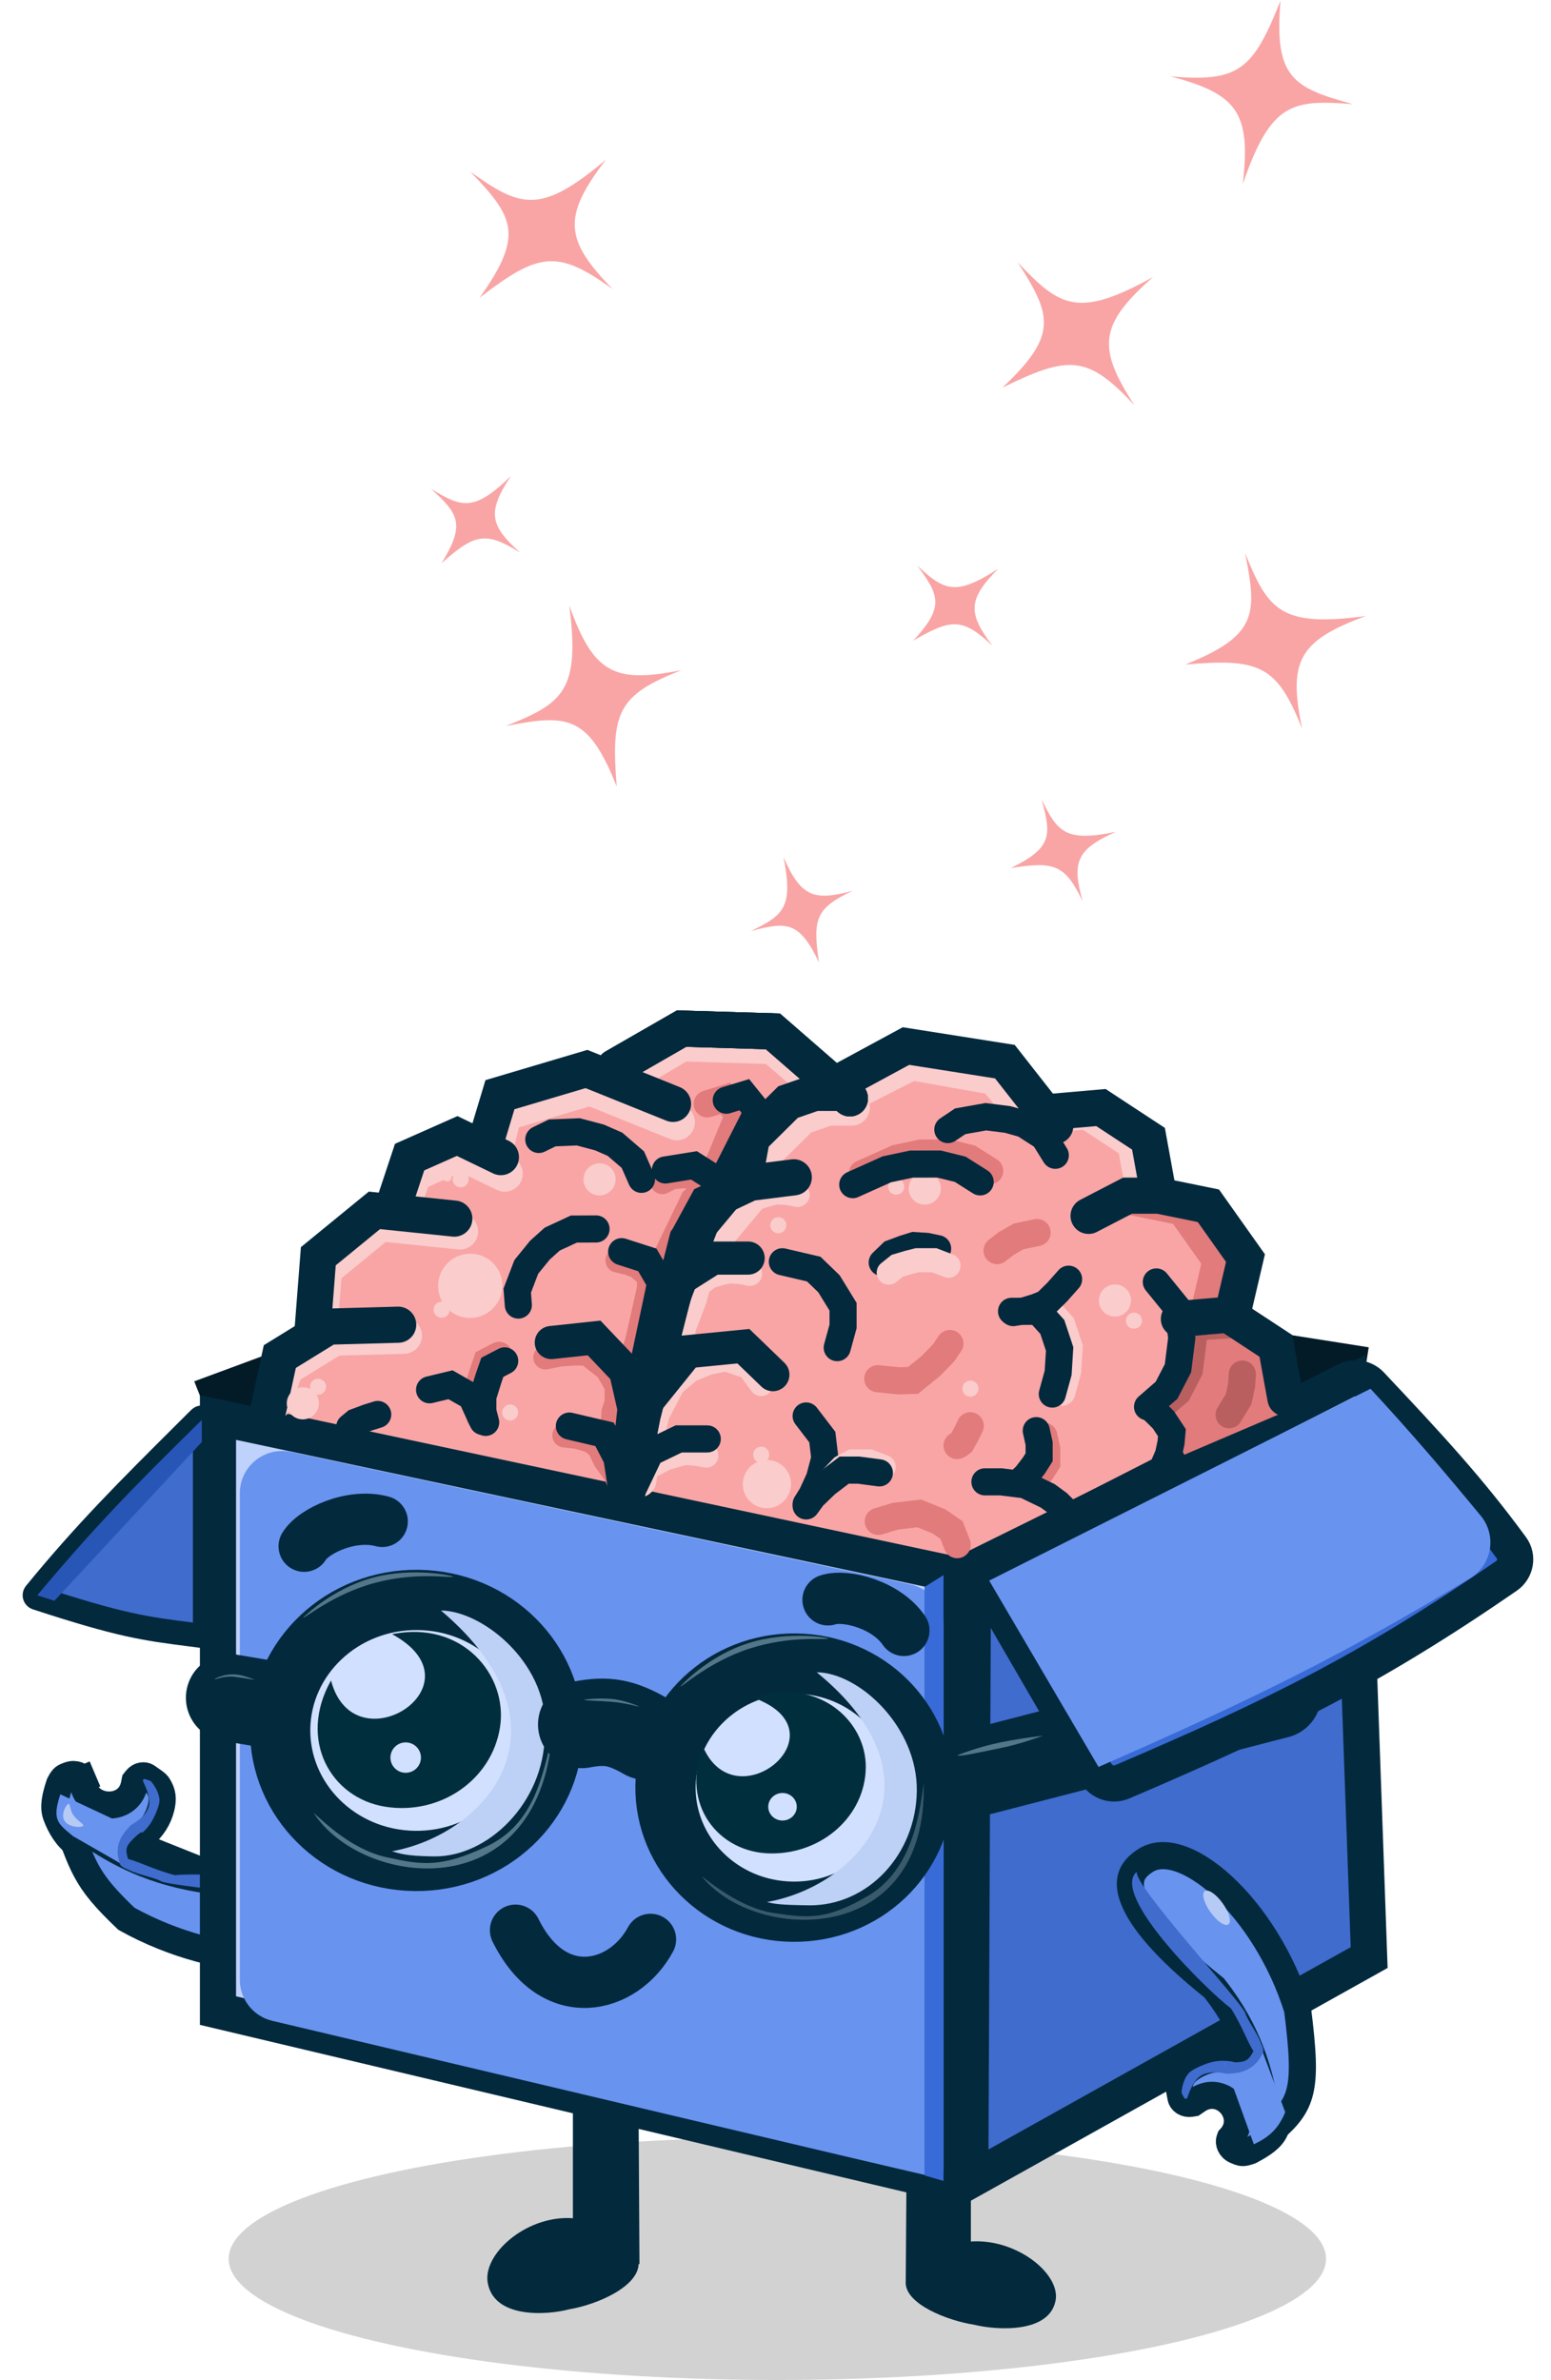 <svg width="515" height="790" viewBox="0 0 515 790" fill="none" xmlns="http://www.w3.org/2000/svg">
<path d="M412.661 61.092C415.438 37.155 410.653 31.21 388.689 25.345C411.444 27.363 416.065 23.126 425.177 0.241C423.04 25.884 429.309 29.114 449.297 34.583C428.972 32.969 421.973 34.017 412.661 61.092Z" fill="#F9A5A5"/>
<path d="M382.881 91.957C364.772 107.855 364.336 115.474 376.701 134.551C361.17 117.798 354.901 117.843 332.797 128.713C351.575 111.121 349.09 104.521 337.926 87.062C351.925 101.887 357.82 105.802 382.881 91.957Z" fill="#F9A5A5"/>
<path d="M331.413 188.824C321.333 198.983 321.386 203.515 329.491 214.314C319.605 205.022 315.892 205.305 303.239 212.648C313.647 201.457 311.905 197.649 304.577 187.76C313.477 195.972 317.13 198.051 331.413 188.824Z" fill="#F9A5A5"/>
<path d="M189.03 201C197.148 223.689 204.073 226.897 226.361 222.421C205.068 230.697 202.803 236.543 204.777 261.096C195.329 237.161 188.278 237.043 167.935 240.999C186.871 233.439 192.681 229.397 189.03 201Z" fill="#F9A5A5"/>
<path d="M260.161 284.502C265.898 297.613 270.131 299.231 283.154 295.669C270.876 301.442 269.773 304.998 271.946 319.465C265.37 305.67 261.188 305.888 249.296 309.063C260.207 303.81 263.484 301.178 260.161 284.502Z" fill="#F9A5A5"/>
<path d="M453.563 204.469C430.925 212.73 427.76 219.674 432.377 241.934C423.967 220.694 418.107 218.466 393.567 220.594C417.442 210.995 417.515 203.944 413.431 183.627C421.111 202.514 425.189 208.299 453.563 204.469Z" fill="#F9A5A5"/>
<path d="M370.51 276.123C357.435 281.943 355.843 286.186 359.488 299.187C353.638 286.945 350.075 285.865 335.622 288.128C349.375 281.466 349.13 277.285 345.881 265.414C351.203 276.291 353.855 279.551 370.51 276.123Z" fill="#F9A5A5"/>
<path d="M201.189 53C186.53 72.126 187.59 79.684 203.439 95.982C184.938 82.581 178.798 83.848 159.239 98.823C174.224 77.904 170.499 71.916 156.143 56.971C172.765 68.779 179.311 71.469 201.189 53Z" fill="#F9A5A5"/>
<path d="M169.612 158.049C161.708 169.98 162.644 174.414 172.7 183.423C161.191 176.239 157.605 177.241 146.629 186.912C154.653 173.906 152.201 170.51 143.084 162.242C153.415 168.559 157.403 169.885 169.612 158.049Z" fill="#F9A5A5"/>
<ellipse cx="258.114" cy="749.781" rx="182.188" ry="40.219" fill="#A0A0A0" fill-opacity="0.48"/>
<path d="M212.057 751.305C212.057 759.045 198.164 765.016 189.008 766.539C181.91 768.461 163.432 769.891 161.853 757.094C160.906 747.344 175.746 734.852 190.902 736.375C198.924 736.375 212.057 743.564 212.057 751.305Z" fill="#03293D"/>
<path d="M190.228 689.453L212.01 695.8L212.33 751.514L190.228 752.219V689.453Z" fill="#03293D"/>
<path d="M300.741 757.753C300.741 764.837 314.535 770.301 323.626 771.695C330.673 773.454 349.019 774.762 350.587 763.051C351.527 754.127 336.793 742.695 321.745 744.089C313.781 744.089 300.741 750.668 300.741 757.753Z" fill="#03293D"/>
<path d="M322.372 708.953L301.054 713.972L300.741 758.031L322.372 758.588V708.953Z" fill="#03293D"/>
<path d="M27.356 590.612L31.542 588.829L27.356 590.612L27.536 591.004C27.715 600.9 42.542 602.269 44.579 592.509L44.853 591.194L45.281 590.645C46.353 589.267 47.962 589.23 48.799 589.806C49.481 590.275 50.261 590.831 51.281 591.567C51.894 592.009 52.257 592.399 52.458 592.719C53.962 595.117 54.199 597.045 53.456 600.089C52.585 603.652 50.539 606.849 47.624 609.196C44.71 611.543 41.084 612.914 37.295 613.103C37.059 613.115 36.825 613.127 36.592 613.139C34.34 613.254 32.189 613.363 30.133 613.223C27.852 613.068 26.273 612.629 25.256 611.969C22.462 610.156 20.086 606.472 18.666 602.535C17.677 599.79 18.341 596.591 19.772 592.221C20.465 590.814 20.951 590.315 21.211 590.1C21.493 589.867 21.859 589.667 23.051 589.254C25.02 588.572 26.861 589.53 27.356 590.612ZM44.871 591.11C44.871 591.11 44.871 591.11 44.871 591.11L44.871 591.11Z" fill="#6893EF" stroke="#03293D" stroke-width="9"/>
<path d="M42.228 606.693C40.519 607.817 40.193 610.708 42.26 610.814C44.319 610.755 46.431 609.17 47.934 607.731C49.45 606.28 50.568 604.499 51.422 602.609C52.079 601.155 52.755 599.425 52.911 598.178C53.229 595.648 51.185 592.416 50.083 591.246C50.039 591.199 49.982 591.163 49.922 591.14C48.78 590.702 48.179 590.545 47.85 590.511C47.606 590.486 47.339 591.15 47.508 591.323C47.523 591.339 47.536 591.357 47.546 591.377C50.632 597.863 50.429 600.864 45.372 604.627L42.228 606.693Z" fill="#3F6CCD"/>
<path d="M21.599 602.939C22.687 603.642 23.938 604.535 25.469 605.627C26.302 606.221 27.216 606.874 28.233 607.587C36.193 613.175 47.959 620.578 66.289 623.594L66.817 623.681L67.351 623.648C87.667 622.395 100.334 624.153 107.298 627.454C110.664 629.049 112.407 630.865 113.256 632.624C114.106 634.384 114.329 636.647 113.562 639.623L21.599 602.939ZM21.599 602.939C24.4 611.249 26.217 616.398 28.573 620.802C31.294 625.886 34.8 630.068 41.965 636.911C57.674 645.66 75.178 650.045 89.154 650.107C96.226 650.138 102.105 649.061 106.33 647.132C110.485 645.236 112.776 642.67 113.562 639.623L21.599 602.939Z" fill="#6893EF" stroke="#03293D" stroke-width="9"/>
<path d="M53.491 624.465C50.418 622.655 40.156 621.58 39.213 617.359C41.48 615.295 48.076 619.761 58.019 622.435C67.305 621.498 114.286 623.136 113.046 634.74C110.946 630.697 56.564 626.275 53.491 624.465Z" fill="#3F6CCD"/>
<path d="M43.421 620.497L24.229 609.478C19.195 605.277 17.198 604.141 20.04 595.61L46.801 608.126C39.77 613.214 40.287 613.416 43.421 620.497Z" fill="#6893EF"/>
<path d="M43.774 620.748C42.36 620.308 41.723 620.67 40.025 619.135C37.616 613.249 40.09 609.094 43.319 606.078L46.833 607.933C40.836 613.533 41.128 612.946 43.774 620.748Z" fill="#3F6CCD"/>
<ellipse cx="2.493" cy="6.823" rx="2.493" ry="6.823" transform="matrix(-0.219 0.959 -0.994 -0.211 92.62 642.619)" fill="#B5CAF5"/>
<path d="M24.443 602.609C25.872 604.633 28.3 605.617 27.489 606.15C26.678 606.683 22.935 606.562 21.507 604.538C20.078 602.513 21.766 599.359 22.577 598.826C23.388 598.294 23.015 600.584 24.443 602.609Z" fill="#B5CAF5"/>
<line y1="-9.5" x2="31.642" y2="-9.5" transform="matrix(0.938 -0.347 0.369 0.929 71.507 476.172)" stroke="#021B27" stroke-width="19"/>
<path d="M396.73 448.75L452.84 457.587" stroke="#021B27" stroke-width="21"/>
<path d="M255.273 343.938L275.797 360.086L302.32 348.508L332 354.906L347.472 370.75L365.154 368.922L380.31 381.109V395.43L404.623 406.703L410.938 420.414L406.517 437.477L424.451 446.312V459.646L404.198 545.031L314.852 600.762H198.22L108.874 545.031L88.621 459.646L104.344 440.828L107.817 416.758L122.026 405.484L131.499 399.086L135.288 384.461L149.496 379.281H162.126L168.126 364.047L193.07 354.906L204.437 357.039L222.751 343.938H255.273Z" fill="#F9A5A5"/>
<path d="M72.376 667.385V470.527L314.871 522.204V724.868L72.376 667.385ZM316.101 725.16L316.098 725.159C316.099 725.16 316.1 725.16 316.101 725.16Z" fill="#BFD2FC" stroke="#03293D" stroke-width="12"/>
<path d="M323.065 520.78L447.82 459.195L454.622 649.787L322.18 723.734L323.065 520.78Z" fill="#3F6CCD" stroke="#03293D" stroke-width="12"/>
<path d="M79.637 495.653C79.637 486.744 87.848 480.101 96.561 481.961L302.216 525.876C308.676 527.255 313.293 532.962 313.293 539.567V719.535C313.293 722.012 312.049 723.079 309.634 722.53C288.293 717.677 177.814 691.426 90.411 670.788C84.091 669.296 79.637 663.658 79.637 657.164V495.653Z" fill="#6893EF"/>
<path d="M306.978 526.793L313.293 522.832V723.926L306.978 722.098V526.793Z" fill="#386BD7"/>
<path d="M66.301 470.841C66.501 470.642 66.68 470.57 66.832 470.542C67.005 470.51 67.215 470.525 67.425 470.608C67.634 470.69 67.793 470.82 67.891 470.956C67.976 471.074 68.052 471.242 68.052 471.517L68.052 541.971C68.052 542.565 67.501 543.075 66.851 542.99C65.671 542.837 64.539 542.693 63.445 542.553C48.038 540.583 40.287 539.592 12.16 530.399C11.513 530.187 11.325 529.429 11.724 528.942C28.304 508.678 42.44 494.602 61.523 475.601C63.081 474.049 64.673 472.464 66.301 470.841Z" fill="#3F6CCD" stroke="#03293D" stroke-width="8"/>
<path d="M67.007 471.34L67.007 478.653L18.066 531.364L12.382 529.536C30.831 507.525 43.098 494.779 67.007 471.34Z" fill="#2856B7"/>
<path d="M312.041 591.568L424.228 562.542" stroke="#03293D" stroke-width="29" stroke-linecap="round"/>
<path d="M446.899 458.264C449.667 456.851 453.045 457.436 455.179 459.701C474.643 480.358 487.771 494.556 501.858 513.788C504.016 516.736 503.324 520.95 500.198 523.104C455.456 553.927 423.851 569.575 372.636 591.446C369.413 592.822 365.653 591.575 363.882 588.526L328.216 527.117C326.199 523.645 327.511 519.192 331.087 517.367L446.899 458.264Z" fill="url(#paint0_linear_988_5881)" stroke="#03293D" stroke-width="12"/>
<path d="M328.449 524.66L455.065 460.98C468.415 475.362 479.989 488.952 491.71 503.182C497.08 509.703 495.428 519.465 488.196 523.831C446.753 548.847 417.055 563.656 364.76 586.512L328.449 524.66Z" fill="#6893EF"/>
<path d="M76.226 563.543L95.759 566.842" stroke="#03293D" stroke-width="29" stroke-linecap="round"/>
<path d="M131.725 406.262L137.271 389.573L153.059 382.566L167.583 389.573" stroke="#FBCCCC" stroke-width="12" stroke-linecap="round"/>
<path d="M183.536 574.98C183.21 598.57 163.016 618.04 137.685 617.713C112.354 617.387 92.705 597.404 93.032 573.814C93.358 550.224 113.552 530.754 138.884 531.08C164.215 531.407 183.863 551.39 183.536 574.98Z" fill="#D1E0FF" stroke="#03293D" stroke-width="20"/>
<path d="M306.428 593.932C306.117 616.4 287.011 634.873 263.132 634.566C239.252 634.258 220.664 615.299 220.975 592.831C221.286 570.364 240.392 551.89 264.271 552.198C288.15 552.506 306.739 571.465 306.428 593.932Z" fill="#D1E0FF" stroke="#03293D" stroke-width="20"/>
<path d="M304.421 594.516C304.128 615.717 288.058 632.699 268.529 632.447C259.057 632.325 257.167 631.996 254.65 631.355C285.355 625.961 315.829 591.616 271.178 555.084C285.386 555.267 304.714 573.315 304.421 594.516Z" fill="#BDD0F5"/>
<path d="M288.151 629.349C274.462 637.335 268.471 636.714 257.126 635.044C245.781 633.374 235.638 624.651 232.958 622.769C250.672 645.016 308.312 646.555 306.669 591.803C305.229 604.583 301.84 621.363 288.151 629.349Z" fill="#395A6B"/>
<path d="M161.676 612.857C146.179 620.151 139.92 619.043 128.132 616.429C116.344 613.815 106.725 603.924 104.13 601.753C120.036 626.353 178.063 633.802 183.295 576.475C180.145 589.716 177.173 605.563 161.676 612.857Z" fill="#537789"/>
<path d="M180.894 575.879C180.582 598.415 162.017 616.449 144.062 616.217C134.347 616.092 132.732 615.195 130.15 614.514C161.646 608.766 192.191 573.395 146.414 534.584C160.986 534.772 183.101 553.34 180.894 575.879Z" fill="#BDD0F5"/>
<path d="M150.514 523.399C148.995 523.812 137.987 521.74 124.223 525.482C110.459 529.224 100.843 537.537 100.672 536.95C100.672 536.95 109.945 527.465 123.709 523.722C137.473 519.98 151.122 523.234 150.514 523.399Z" fill="#537789"/>
<path d="M275.058 543.942C273.56 544.424 262.463 542.856 248.898 547.222C235.333 551.588 226.135 560.329 225.935 559.751C225.935 559.751 234.734 549.853 248.299 545.488C261.864 541.122 275.657 543.749 275.058 543.942Z" fill="#537789"/>
<path d="M287.477 586.753C287.256 602.698 273.084 615.443 255.822 615.221C238.56 614.998 225.839 598.953 233.479 579.908C244.371 605.031 280.969 574.68 250.214 563.561C271.037 556.367 287.697 570.807 287.477 586.753Z" fill="#002E3D"/>
<ellipse cx="4.736" cy="4.57" rx="4.736" ry="4.57" transform="matrix(1 0.013 -0.014 1 255.152 595.1)" fill="#D1E0FF"/>
<path d="M166.02 573.372C163.286 590.761 146.281 602.565 128.037 599.737C109.794 596.909 98.84 577.471 109.916 557.807C117.51 586.889 161.023 559.207 130.2 542.451C153.377 537.709 168.754 555.983 166.02 573.372Z" fill="#002E3D"/>
<ellipse cx="5.066" cy="5.044" rx="5.066" ry="5.044" transform="matrix(0.988 0.153 -0.155 0.988 130.483 577.652)" fill="#D1E0FF"/>
<path d="M193.141 572.426C201.537 570.839 206.279 571.678 214.361 576.292" stroke="#03293D" stroke-width="29" stroke-linecap="round"/>
<path d="M212.286 566.515C211.77 566.472 207.615 565.253 202.941 564.871C198.266 564.488 193.966 564.565 194.003 564.146C194.003 564.146 198.279 563.548 202.954 563.931C207.628 564.314 212.492 566.531 212.286 566.515Z" fill="#537789"/>
<path d="M346.358 576.165C345.54 576.333 339.599 578.743 332.189 580.263C324.78 581.782 318.095 583.257 317.955 582.617C317.955 582.617 324.544 579.935 331.954 578.416C339.364 576.897 346.685 576.098 346.358 576.165Z" fill="#537789"/>
<path d="M84.553 557.604C84.278 557.544 78.858 556.683 77.601 556.557C74.133 556.207 71.164 557.78 71.275 557.301C71.275 557.301 75.096 555.025 79.872 556.061C82.366 556.601 84.663 557.628 84.553 557.604Z" fill="#537789"/>
<path d="M285.311 361.914L302.677 353.078L330.147 357.953L341.83 372.273" stroke="#FBCCCC" stroke-width="11" stroke-linecap="round"/>
<path d="M328.617 388.66L321.986 384.473L314.971 382.735L305.794 382.752L297.673 384.473L286.306 389.574" stroke="#E27B7B" stroke-width="9" stroke-linecap="round"/>
<path d="M352.569 462.131L354.508 455.082L355.001 447.16L352.569 439.847L347.877 434.668L346.209 434.668" stroke="#FBCCCC" stroke-width="9" stroke-linecap="round"/>
<path d="M339.262 492.32L343.258 491.619L345.79 488.332L347.561 485.551L347.561 480.989L346.614 476.715" stroke="#E27B7B" stroke-width="9" stroke-linecap="round"/>
<path d="M205.384 490.797L200.964 484.703L198.82 480.308L196.227 478.305L191.807 476.957L187.386 476.477" stroke="#E27B7B" stroke-width="8" stroke-linecap="round"/>
<path d="M159.374 470.316L158.427 466.659L158.427 461.784L160.321 455.691L161.584 452.034L165.689 449.901" stroke="#E27B7B" stroke-width="9" stroke-linecap="round"/>
<path d="M205.7 491.102L203.174 485.618L204.212 468.794L212.015 445.399L216.12 427.118L221.262 417.302L230.328 398.477L235.38 393.907L245.258 370.075L240.838 364.591L234.838 366.419" stroke="#E27B7B" stroke-width="9" stroke-linecap="round"/>
<path d="M234.526 483.161L231.279 482.554L227.463 482.304L224.501 483.043L220.869 484.131L215.804 486.836" stroke="#FBCCCC" stroke-width="8" stroke-linecap="round"/>
<path d="M105.697 445.636L107.591 421.261L126.22 406.027L152.743 408.769" stroke="#FBCCCC" stroke-width="12" stroke-linecap="round"/>
<path d="M212.015 491.103L212.962 483.181L214.857 475.563L216.435 468.86L221.487 459.11L225.276 439.915L228.75 430.774L232.628 416.388L252.204 392.927L254.099 382.567L266.098 370.685L274.939 367.638L282.832 367.638" stroke="#FBCCCC" stroke-width="12" stroke-linecap="round"/>
<path d="M90.767 465.508L94.808 453.95L110.945 444.011L134.107 443.377" stroke="#FBCCCC" stroke-width="12" stroke-linecap="round"/>
<path d="M393.256 437.172H407.78L424.285 444.332V469.621L393.256 482.875L384.73 468.555L391.361 454.844L393.256 437.172Z" fill="#E27B7B"/>
<path d="M384.82 467.574L391.135 462.09L394.924 454.777L396.187 444.723L394.924 437.477" stroke="#B95F5F" stroke-width="9" stroke-linecap="round"/>
<path d="M410.622 439.609L394.835 440.568" stroke="#B95F5F" stroke-width="9" stroke-linecap="round"/>
<path d="M344.72 370.287L361.139 368.855L376.926 379.214L380.084 396.581" stroke="#FBCCCC" stroke-width="12" stroke-linecap="round"/>
<path d="M376.611 397.496L393.03 400.847L405.344 418.214L400.923 437.105" stroke="#E27B7B" stroke-width="12" stroke-linecap="round"/>
<path d="M163.431 385.374L167.268 369.464L196.001 360.933L224.735 372.511" stroke="#FBCCCC" stroke-width="12" stroke-linecap="round"/>
<path d="M206.688 357.953L226.313 346.309L256.626 347.223L273.943 362.219" stroke="#FBCCCC" stroke-width="12" stroke-linecap="round"/>
<path d="M88.598 470.079L92.914 450.294L109.05 440.355L132.213 439.721" stroke="#03293D" stroke-width="12" stroke-linecap="round"/>
<path d="M103.802 441.371L105.696 416.996L124.325 401.761L150.848 404.503" stroke="#03293D" stroke-width="12" stroke-linecap="round"/>
<path d="M130.462 400.778L136.008 384.089L151.796 377.081L166.32 384.089" stroke="#03293D" stroke-width="12" stroke-linecap="round"/>
<path d="M210.526 493.473L215.893 482.2L225.366 477.63L234.838 477.63" stroke="#03293D" stroke-width="9" stroke-linecap="round"/>
<path d="M206.105 492.254L204.842 484.027L200.737 476.105L189.055 473.363" stroke="#03293D" stroke-width="9" stroke-linecap="round"/>
<path d="M160.321 471.84L158.743 468.488L156.532 463.613L149.586 459.652L142.639 461.32" stroke="#03293D" stroke-width="9" stroke-linecap="round"/>
<path d="M161.268 472.144L160.321 468.487L160.321 463.612L162.216 457.519L163.479 453.862L167.584 451.73" stroke="#03293D" stroke-width="9" stroke-linecap="round"/>
<path d="M267.677 499.262L269.571 496.215L272.097 490.73L273.879 484L273.045 477.02L267.677 470.012" stroke="#03293D" stroke-width="9" stroke-linecap="round"/>
<path d="M353.836 501.532L351.261 498.992L347.877 496.52L340.299 492.864L332.405 491.877L327.038 491.877" stroke="#03293D" stroke-width="9" stroke-linecap="round"/>
<path d="M338.122 492.297L340.732 489.791L343.264 486.504L345.035 483.723L345.035 479.16L344.088 474.887" stroke="#03293D" stroke-width="9" stroke-linecap="round"/>
<path d="M311.334 414.485L307.737 413.726L303.503 413.453L300.199 414.485L296.146 415.994L292.937 419.078M303.502 413.453L300.199 414.485L296.146 415.994" stroke="#03293D" stroke-width="9" stroke-linecap="round"/>
<path d="M314.95 420.147L310.213 418.32L304.548 418.32L301.585 419.059L297.953 420.147L295.099 422.424" stroke="#FBCCCC" stroke-width="8" stroke-linecap="round"/>
<path d="M293.437 486.945L288.701 485.118L283.036 485.118L280.849 486.227L279.586 486.945L273.271 493.539" stroke="#FBCCCC" stroke-width="8" stroke-linecap="round"/>
<path d="M307.206 395.553C307.751 395.643 308.268 395.274 308.36 394.729C308.452 394.184 308.086 393.67 307.541 393.581L307.206 395.553ZM306.661 399.834C309.599 400.038 312.159 397.822 312.378 394.885C312.598 391.948 310.393 389.401 307.455 389.197C304.517 388.992 301.957 391.208 301.737 394.145C301.518 397.083 303.722 399.629 306.661 399.834ZM307.541 393.581L307.225 393.529L306.891 395.502L307.206 395.553L307.541 393.581Z" fill="#FBCCCC"/>
<path d="M254.708 494.156C255.525 494.29 256.3 493.737 256.439 492.92C256.577 492.102 256.027 491.331 255.21 491.197L254.708 494.156ZM254.048 500.602C258.455 500.909 262.295 497.585 262.624 493.179C262.953 488.773 259.647 484.953 255.239 484.647C250.831 484.34 246.992 487.664 246.663 492.07C246.334 496.476 249.64 500.296 254.048 500.602ZM255.21 491.197L254.894 491.145L254.393 494.104L254.708 494.156L255.21 491.197Z" fill="#FBCCCC"/>
<path d="M258.665 407.248C258.937 407.292 259.195 407.108 259.241 406.836C259.287 406.563 259.104 406.306 258.832 406.261L258.665 407.248ZM258.234 409.362C259.703 409.464 260.983 408.356 261.093 406.888C261.202 405.419 260.1 404.146 258.631 404.043C257.162 403.941 255.882 405.049 255.772 406.518C255.663 407.986 256.765 409.26 258.234 409.362ZM258.832 406.261L258.516 406.209L258.349 407.196L258.665 407.248L258.832 406.261Z" fill="#FBCCCC"/>
<path d="M297.818 394.451C298.09 394.496 298.348 394.311 298.395 394.039C298.441 393.766 298.257 393.509 297.985 393.464L297.818 394.451ZM297.387 396.565C298.856 396.667 300.136 395.559 300.246 394.091C300.356 392.622 299.253 391.349 297.784 391.246C296.315 391.144 295.035 392.252 294.925 393.721C294.816 395.19 295.918 396.463 297.387 396.565ZM297.985 393.464L297.669 393.413L297.502 394.399L297.818 394.451L297.985 393.464Z" fill="#FBCCCC"/>
<path d="M252.981 483.42C253.253 483.464 253.512 483.28 253.558 483.007C253.604 482.735 253.421 482.478 253.148 482.433L252.981 483.42ZM252.55 485.534C254.019 485.636 255.299 484.528 255.409 483.059C255.519 481.591 254.417 480.317 252.947 480.215C251.478 480.113 250.198 481.221 250.089 482.69C249.979 484.158 251.081 485.432 252.55 485.534ZM253.148 482.433L252.832 482.381L252.665 483.368L252.981 483.42L253.148 482.433Z" fill="#FBCCCC"/>
<path d="M322.446 461.482C322.719 461.527 322.977 461.342 323.023 461.07C323.069 460.798 322.886 460.54 322.613 460.496L322.446 461.482ZM322.016 463.596C323.485 463.698 324.765 462.591 324.874 461.122C324.984 459.653 323.882 458.38 322.413 458.278C320.943 458.176 319.664 459.283 319.554 460.752C319.444 462.221 320.546 463.494 322.016 463.596ZM322.613 460.496L322.298 460.444L322.131 461.43L322.446 461.482L322.613 460.496Z" fill="#FBCCCC"/>
<path d="M376.755 438.935C377.028 438.98 377.286 438.795 377.332 438.523C377.378 438.251 377.195 437.994 376.923 437.949L376.755 438.935ZM376.325 441.049C377.794 441.152 379.074 440.044 379.183 438.575C379.293 437.106 378.191 435.833 376.722 435.731C375.253 435.629 373.973 436.737 373.863 438.205C373.753 439.674 374.855 440.947 376.325 441.049ZM376.923 437.949L376.607 437.897L376.44 438.883L376.755 438.935L376.923 437.949Z" fill="#FBCCCC"/>
<path d="M370.357 432.725C370.902 432.815 371.418 432.446 371.51 431.901C371.603 431.356 371.236 430.842 370.691 430.752L370.357 432.725ZM369.811 437.006C372.75 437.21 375.309 434.994 375.529 432.057C375.748 429.12 373.544 426.573 370.605 426.368C367.667 426.164 365.107 428.38 364.888 431.317C364.668 434.254 366.873 436.801 369.811 437.006ZM370.691 430.752L370.375 430.701L370.041 432.673L370.357 432.725L370.691 430.752Z" fill="#FBCCCC"/>
<path d="M100.706 466.85C101.25 466.94 101.767 466.571 101.859 466.026C101.952 465.481 101.585 464.967 101.04 464.877L100.706 466.85ZM100.16 471.131C103.099 471.335 105.658 469.119 105.878 466.182C106.097 463.245 103.893 460.698 100.954 460.493C98.016 460.289 95.456 462.505 95.237 465.442C95.017 468.379 97.222 470.926 100.16 471.131ZM101.04 464.877L100.724 464.826L100.39 466.798L100.706 466.85L101.04 464.877Z" fill="#FBCCCC"/>
<path d="M199.22 392.507C199.765 392.596 200.281 392.227 200.373 391.682C200.466 391.137 200.099 390.623 199.554 390.534L199.22 392.507ZM198.674 396.787C201.613 396.991 204.173 394.775 204.392 391.838C204.611 388.901 202.407 386.354 199.468 386.15C196.53 385.945 193.97 388.161 193.751 391.098C193.532 394.036 195.736 396.583 198.674 396.787ZM199.554 390.534L199.239 390.482L198.904 392.455L199.22 392.507L199.554 390.534Z" fill="#FBCCCC"/>
<path d="M156.111 428.837C157.2 429.016 158.233 428.278 158.418 427.188C158.602 426.099 157.869 425.07 156.779 424.891L156.111 428.837ZM155.335 437.449C161.212 437.858 166.332 433.426 166.77 427.552C167.209 421.677 162.8 416.583 156.923 416.175C151.046 415.766 145.927 420.198 145.488 426.072C145.05 431.947 149.458 437.041 155.335 437.449ZM156.779 424.891L156.464 424.839L155.795 428.785L156.111 428.837L156.779 424.891Z" fill="#FBCCCC"/>
<path d="M146.889 435.279C147.161 435.324 147.419 435.139 147.466 434.867C147.512 434.594 147.328 434.337 147.056 434.293L146.889 435.279ZM146.458 437.393C147.927 437.495 149.207 436.387 149.317 434.919C149.427 433.45 148.325 432.177 146.855 432.075C145.386 431.972 144.106 433.08 143.997 434.549C143.887 436.018 144.989 437.291 146.458 437.393ZM147.056 434.293L146.74 434.241L146.573 435.227L146.889 435.279L147.056 434.293Z" fill="#FBCCCC"/>
<path d="M153.204 392.013C153.476 392.058 153.734 391.874 153.781 391.601C153.827 391.329 153.643 391.072 153.371 391.027L153.204 392.013ZM152.773 394.128C154.242 394.23 155.522 393.122 155.632 391.653C155.742 390.185 154.639 388.911 153.17 388.809C151.701 388.707 150.421 389.815 150.311 391.283C150.202 392.752 151.304 394.025 152.773 394.128ZM153.371 391.027L153.055 390.975L152.888 391.961L153.204 392.013L153.371 391.027Z" fill="#FBCCCC"/>
<path d="M148.825 391.157C148.961 391.18 149.091 391.087 149.114 390.951C149.137 390.815 149.045 390.687 148.909 390.664L148.825 391.157ZM148.452 392.189C149.187 392.24 149.827 391.686 149.881 390.951C149.936 390.217 149.385 389.58 148.651 389.529C147.916 389.478 147.276 390.032 147.221 390.766C147.166 391.501 147.717 392.137 148.452 392.189ZM148.909 390.664L148.593 390.612L148.509 391.105L148.825 391.157L148.909 390.664Z" fill="#FBCCCC"/>
<path d="M105.841 460.873C106.114 460.917 106.372 460.733 106.418 460.461C106.464 460.188 106.281 459.931 106.009 459.886L105.841 460.873ZM105.411 462.987C106.88 463.089 108.16 461.981 108.269 460.513C108.379 459.044 107.277 457.771 105.808 457.668C104.338 457.566 103.059 458.674 102.949 460.143C102.839 461.611 103.941 462.885 105.411 462.987ZM106.009 459.886L105.693 459.834L105.526 460.821L105.841 460.873L106.009 459.886Z" fill="#FBCCCC"/>
<path d="M169.623 469.404C169.895 469.449 170.154 469.264 170.2 468.992C170.246 468.719 170.063 468.462 169.79 468.418L169.623 469.404ZM169.192 471.518C170.662 471.62 171.941 470.512 172.051 469.044C172.161 467.575 171.059 466.302 169.589 466.2C168.12 466.097 166.84 467.205 166.731 468.674C166.621 470.143 167.723 471.416 169.192 471.518ZM169.79 468.418L169.474 468.366L169.307 469.352L169.623 469.404L169.79 468.418Z" fill="#FBCCCC"/>
<path d="M264.839 396.63L261.591 396.023L257.776 395.773L254.813 396.512L251.181 397.6L248.326 399.877M257.776 395.773L254.813 396.512L251.181 397.6" stroke="#FBCCCC" stroke-width="8" stroke-linecap="round"/>
<path d="M236.328 395.126L233.802 392.383L230.644 390.745L226.99 390.43L223.201 390.745L219.909 392.383" stroke="#E27B7B" stroke-width="8" stroke-linecap="round"/>
<path d="M215.563 430.862L215.521 427.192L215.521 423.765L211.699 420.414L208.632 419.246L205.034 418.398" stroke="#E27B7B" stroke-width="8" stroke-linecap="round"/>
<path d="M204.753 465.812L204.753 460.023L201.595 454.538L194.964 449.285L190.544 449.285L185.942 449.6L181.071 450.577" stroke="#E27B7B" stroke-width="8" stroke-linecap="round"/>
<path d="M249.051 422.833L245.804 422.226L241.988 421.976L239.025 422.715L235.393 423.803L232.539 426.08M241.988 421.976L239.025 422.715L235.393 423.803" stroke="#FBCCCC" stroke-width="8" stroke-linecap="round"/>
<path d="M252.747 459.414L248.642 453.793L241.064 451.187L235.065 452.406L229.078 454.881L223.698 459.414" stroke="#FBCCCC" stroke-width="8" stroke-linecap="round"/>
<path d="M125.419 469.515L122.115 470.548L118.063 472.057L116.116 473.668" stroke="#03293D" stroke-width="9" stroke-linecap="round"/>
<path d="M336.429 435.697L340.064 435.132L344.107 433.889L347.228 432.627L351.035 428.879L354.824 424.613" stroke="#03293D" stroke-width="9" stroke-linecap="round"/>
<path d="M386.568 486.15L387.989 482.845L388.834 478.832L389.124 475.569L386.275 471.265L382.522 467.574" stroke="#03293D" stroke-width="9" stroke-linecap="round"/>
<path d="M381.031 466.965L387.346 461.48L391.135 454.168L392.398 444.113L391.135 434.363L383.955 425.527" stroke="#03293D" stroke-width="9" stroke-linecap="round"/>
<path d="M349.412 462.74L351.351 455.691L351.844 447.769L349.412 440.456L344.72 435.277L335.879 435.277" stroke="#03293D" stroke-width="9" stroke-linecap="round"/>
<path d="M277.995 447.338L279.934 440.288L279.934 433.753L275.254 426.136L270.202 421.261L259.782 418.824" stroke="#03293D" stroke-width="9" stroke-linecap="round"/>
<path d="M325.459 392.316L318.828 388.129L311.813 386.391L302.637 386.409L294.515 388.129L283.148 393.23" stroke="#03293D" stroke-width="9" stroke-linecap="round"/>
<path d="M350.404 383.48L346.614 377.387L339.983 373.121L334.615 371.598L327.353 370.684L318.829 372.196L314.723 374.949" stroke="#03293D" stroke-width="9" stroke-linecap="round"/>
<path d="M197.912 407.936L190.547 407.973L183.363 411.301L179.267 414.98L174.748 420.541L171.748 428.388L172.109 433.2" stroke="#03293D" stroke-width="9" stroke-linecap="round"/>
<path d="M213.006 391.465L210.131 384.922L204.18 379.808L199.083 377.579L192.024 375.7L183.364 376.053L178.901 378.229" stroke="#03293D" stroke-width="9" stroke-linecap="round"/>
<path d="M267.676 499.87L269.886 496.824L274.307 492.558L280.306 487.988L285.042 487.988L291.989 488.902" stroke="#03293D" stroke-width="9" stroke-linecap="round"/>
<path d="M315.417 445.96L313.304 449.07L309.021 453.464L303.17 458.21L298.436 458.349L291.463 457.641" stroke="#E27B7B" stroke-width="9" stroke-linecap="round"/>
<path d="M322.169 473.264L321.561 474.589L320.533 476.591L319.263 478.873L318.629 479.392L317.792 479.828" stroke="#E27B7B" stroke-width="9" stroke-linecap="round"/>
<path d="M291.625 505.005L297.309 503.289L305.203 502.355L311.75 505.005L315.938 507.859L317.832 512.734" stroke="#E27B7B" stroke-width="9" stroke-linecap="round"/>
<path d="M331.074 415.125L334.007 412.834L338.226 410.405L344.356 409.141" stroke="#E27B7B" stroke-width="9" stroke-linecap="round"/>
<path d="M412.506 456.105L412.281 459.74L411.293 464.384L408.126 469.603" stroke="#B95F5F" stroke-width="9" stroke-linecap="round"/>
<path d="M207.684 493.473L212.736 467.879L228.208 448.684L246.837 446.856L256.625 456.301" stroke="#03293D" stroke-width="11" stroke-linecap="round"/>
<path d="M207.684 493.473L212.736 467.88L225.682 424.614L236.733 417.606L248.416 417.606" stroke="#03293D" stroke-width="11" stroke-linecap="round"/>
<path d="M208.315 495.301L213.367 469.708L228.208 411.512L234.839 399.325L249.047 392.622L263.572 390.794" stroke="#03293D" stroke-width="12" stroke-linecap="round"/>
<path d="M208.314 495.301L213.366 469.707L228.208 411.512L247.784 388.051L249.678 377.692L261.677 365.809L270.518 362.762L278.412 362.762" stroke="#03293D" stroke-width="12" stroke-linecap="round"/>
<path d="M207.684 493.473L210.526 467.575L207.684 455.083L197.264 444.114L183.055 445.637" stroke="#03293D" stroke-width="11" stroke-linecap="round"/>
<path d="M207.684 493.472L210.526 467.574L219.367 425.832L214.946 418.214L206.421 415.472" stroke="#03293D" stroke-width="9" stroke-linecap="round"/>
<path d="M207.685 493.472L210.527 467.574L239.576 392.621L230.418 386.831L220.946 388.355" stroke="#03293D" stroke-width="9" stroke-linecap="round"/>
<path d="M207.686 493.474L210.528 467.575L216.842 443.505L227.577 416.083L251.573 368.856L247.153 363.372L241.154 365.2" stroke="#03293D" stroke-width="9" stroke-linecap="round"/>
<path d="M160.953 380.13L166.005 363.372L194.738 354.841L223.472 366.419" stroke="#03293D" stroke-width="12" stroke-linecap="round"/>
<path d="M204.091 354.209L226.313 341.434L256.626 342.348L282.201 364.59" stroke="#03293D" stroke-width="12" stroke-linecap="round"/>
<path d="M204.091 354.209L226.313 341.434L256.626 342.348L282.201 364.59" stroke="#03293D" stroke-width="12" stroke-linecap="round"/>
<path d="M204.091 354.209L226.313 341.434L256.626 342.348L282.201 364.59" stroke="#03293D" stroke-width="12" stroke-linecap="round"/>
<path d="M279.043 359.018L300.83 347.223L333.668 352.402L350.403 373.731" stroke="#03293D" stroke-width="12" stroke-linecap="round"/>
<path d="M349.14 369.068L365.559 367.636L381.347 377.995L384.504 395.363" stroke="#03293D" stroke-width="12" stroke-linecap="round"/>
<path d="M391.451 437.826L407.87 436.394L423.657 446.753L426.815 464.12" stroke="#03293D" stroke-width="12" stroke-linecap="round"/>
<path d="M361.455 403.59L374.4 396.887L384.82 396.887L401.239 400.238L413.553 417.605L409.133 436.496" stroke="#03293D" stroke-width="12" stroke-linecap="round"/>
<path d="M410.33 713.803C408.506 713.026 407.95 711.198 408.323 710.183L408.464 709.797C415.401 702.451 405.982 691.373 397.579 697.106L396.204 698.044L395.464 698.167C393.621 698.473 392.359 697.369 392.143 696.299C391.993 695.557 391.833 694.698 391.635 693.597C391.496 692.829 391.512 692.289 391.596 691.922C392.196 689.294 393.355 687.763 396.058 686.044C399.234 684.025 403.026 683.041 406.866 683.268C410.706 683.495 414.355 684.919 417.263 687.307C417.443 687.454 417.621 687.601 417.8 687.746C419.519 689.154 421.164 690.502 422.562 691.969C424.12 693.602 424.943 694.959 425.205 696.079C425.932 699.19 425.059 703.391 423.299 707.176C422.086 709.784 419.35 711.665 415.177 713.907C413.616 714.493 412.881 714.53 412.505 714.506C412.069 714.478 411.615 714.351 410.33 713.803ZM396.285 698.031L396.284 698.031L396.285 698.031Z" fill="#6893EF" stroke="#03293D" stroke-width="9"/>
<path d="M409.135 688.606C411.122 688.913 413.351 686.998 411.945 685.573C410.377 684.228 407.644 683.997 405.509 684.059C403.454 684.119 401.445 684.653 399.537 685.433C398.003 686.06 396.232 686.887 395.21 687.706C393.182 689.333 392.369 693.03 392.336 694.614C392.334 694.681 392.351 694.749 392.38 694.809C392.91 695.907 393.238 696.416 393.452 696.651C393.616 696.829 394.263 696.515 394.263 696.272C394.263 696.249 394.267 696.226 394.275 696.204C396.644 689.445 398.926 687.397 405.28 688.011L409.135 688.606Z" fill="#3F6CCD"/>
<path d="M403.46 660.259L403.136 659.844L402.725 659.515C387.048 646.959 379.104 637.296 376.401 630.317C375.1 626.957 375.135 624.536 375.749 622.752C376.369 620.954 377.797 619.163 380.494 617.494C383.28 615.769 386.841 615.421 391.257 616.808C395.734 618.215 400.787 621.339 405.906 626.045C416.057 635.378 425.683 650.214 430.859 667.018C432.577 680.808 433.025 688.613 431.583 694.339C430.389 699.082 427.79 702.739 422.048 707.432C422.012 707.346 421.975 707.253 421.936 707.151C421.346 705.592 420.957 703.5 420.389 700.443C420.206 699.457 420.004 698.371 419.771 697.17C417.954 687.813 414.656 674.611 403.46 660.259Z" fill="#6893EF" stroke="#03293D" stroke-width="9"/>
<path d="M413.49 668.207C414.437 671.559 421.134 679.138 418.817 682.832C415.7 682.832 414.081 675.215 408.753 666.684C401.334 661.214 368.337 628.902 377.494 621.285C376.144 625.617 412.543 664.855 413.49 668.207Z" fill="#3F6CCD"/>
<path d="M417.993 677.769L426.751 701.113C424.398 706.866 421.045 709.555 416.331 711.777L406.543 684.66C415.384 685.574 415.151 685.081 417.993 677.769Z" fill="#6893EF"/>
<path d="M417.91 677.346C418.626 678.603 419.346 678.761 419.489 681.003C417.053 686.878 412.298 688.261 407.806 688.315L406.57 684.639C414.914 684.539 414.284 684.772 417.91 677.346Z" fill="#3F6CCD"/>
<ellipse cx="2.508" cy="6.781" rx="2.508" ry="6.781" transform="matrix(0.836 -0.549 0.576 0.817 397.952 629.086)" fill="#B5CAF5"/>
<path d="M171.167 640.703C183.798 666.297 207.163 660.203 216.004 643.75" stroke="#03293D" stroke-width="17" stroke-linecap="round"/>
<path d="M126.921 505.014C116.717 502.225 104.099 508.11 100.982 513.26" stroke="#03293D" stroke-width="17" stroke-linecap="round"/>
<path d="M300.137 541.203C294.314 532.65 280.783 529.13 274.933 531.055" stroke="#03293D" stroke-width="17" stroke-linecap="round"/>
<defs>
<linearGradient id="paint0_linear_988_5881" x1="384.968" y1="485.66" x2="434.453" y2="566.778" gradientUnits="userSpaceOnUse">
<stop stop-color="#BFD2FC"/>
<stop offset="0.76" stop-color="#386BD7"/>
<stop offset="1" stop-color="#386BD7"/>
</linearGradient>
</defs>
</svg>
